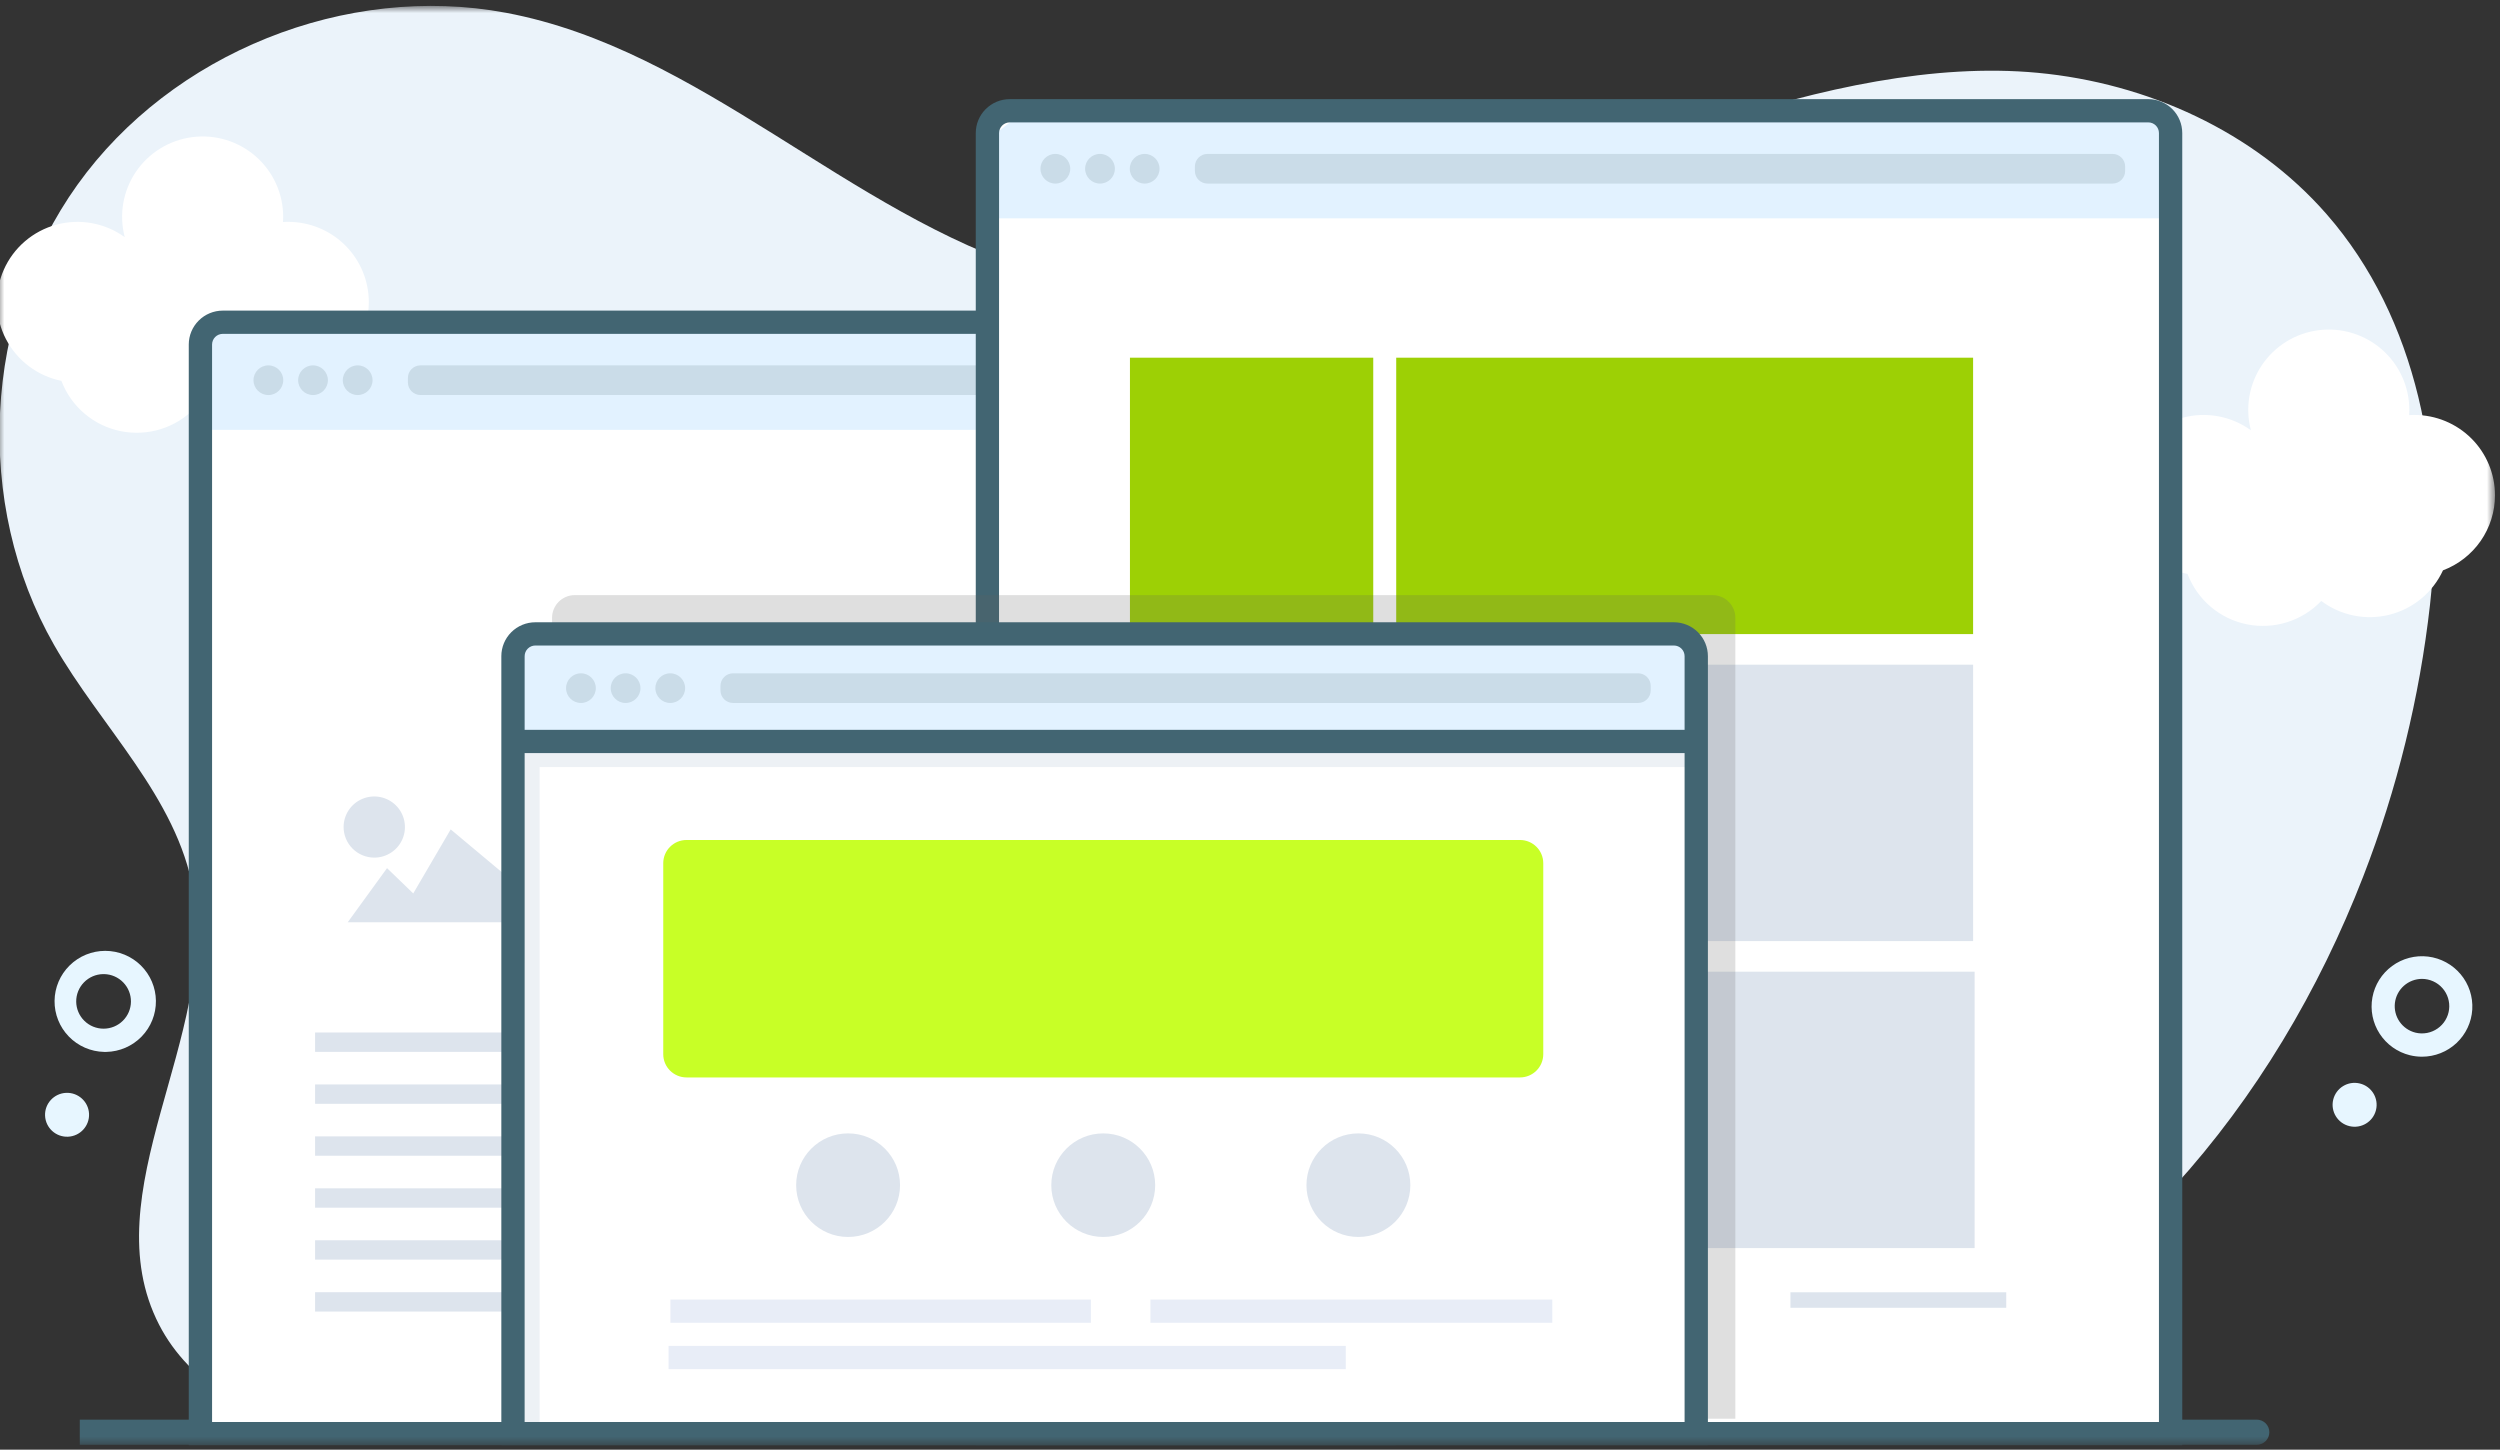 <svg width="288" height="167" viewBox="0 0 288 167" fill="none" xmlns="http://www.w3.org/2000/svg">
<rect x="0" y="0" width="288" height="167" fill="#333333" stroke="none"/>
<g clip-path="url(#clip0_140_4043)">
<mask id="mask0_140_4043" style="mask-type:luminance" maskUnits="userSpaceOnUse" x="-1" y="0" width="289" height="167">
<path d="M287.432 0.681H-0.354V166.489H287.432V0.681Z" fill="white"/>
</mask>
<g mask="url(#mask0_140_4043)">
<path d="M272.246 100.963C262.076 127.22 242.954 150.223 216.394 160.333C212.939 161.646 209.412 162.759 205.829 163.668C186.88 168.486 166.149 166.81 148.681 158.032C141.268 154.304 134.507 149.378 127.067 145.703C119.626 142.028 111.13 139.623 103.031 141.437C96.058 142.999 90.175 147.474 84.252 151.462C70.288 160.862 53.498 168.3 36.963 165.072C29.355 163.588 21.863 159.478 18.33 152.608C10.52 137.421 25.249 119.364 22.266 102.567C20.357 91.818 11.639 83.767 6.219 74.281C-3.057 58.053 -1.96 36.498 8.915 21.292C19.791 6.087 39.868 -1.979 58.276 1.47C80.723 5.678 97.694 24.619 119.521 31.321C133.172 35.509 147.992 34.26 161.029 28.744C182.094 19.831 211.032 6.16 234.737 8.387C247.342 9.572 259.706 15.15 268.026 24.675C278.543 36.699 281.696 53.769 279.942 69.624C278.738 80.357 276.151 90.89 272.246 100.963Z" fill="#EBF3FA"/>
<path d="M279.013 121.732C278.545 121.731 278.079 121.675 277.625 121.565C276.188 121.212 274.942 120.327 274.139 119.089C273.335 117.852 273.035 116.354 273.302 114.904C273.566 113.453 274.378 112.159 275.569 111.284C276.759 110.41 278.24 110.021 279.708 110.198C281.176 110.376 282.521 111.105 283.468 112.237C284.417 113.369 284.893 114.82 284.806 116.292C284.717 117.763 284.068 119.146 282.991 120.157C281.915 121.168 280.492 121.731 279.013 121.732ZM279.013 112.767C278.243 112.77 277.502 113.053 276.927 113.563C276.352 114.074 275.985 114.776 275.893 115.538C275.804 116.299 275.994 117.068 276.432 117.699C276.869 118.33 277.522 118.779 278.27 118.963C278.701 119.067 279.151 119.078 279.59 118.996C280.026 118.914 280.44 118.741 280.805 118.487C281.17 118.234 281.479 117.906 281.707 117.526C281.935 117.146 282.083 116.722 282.134 116.282C282.188 115.841 282.145 115.395 282.013 114.971C281.881 114.548 281.66 114.158 281.364 113.826C281.069 113.494 280.709 113.228 280.301 113.045C279.896 112.863 279.458 112.768 279.013 112.767Z" fill="#E7F6FF"/>
<path d="M273.716 127.869C274.045 126.512 273.211 125.145 271.848 124.817C270.487 124.487 269.118 125.321 268.787 126.678C268.458 128.034 269.292 129.401 270.653 129.73C272.016 130.059 273.385 129.226 273.716 127.869Z" fill="#E7F6FF"/>
<path d="M11.996 121.18C10.459 121.147 8.997 120.51 7.928 119.408C6.859 118.307 6.269 116.829 6.285 115.297C6.302 113.764 6.925 112.3 8.018 111.222C9.111 110.144 10.586 109.539 12.123 109.539C13.661 109.539 15.136 110.144 16.229 111.222C17.322 112.3 17.945 113.764 17.961 115.297C17.978 116.829 17.388 118.307 16.319 119.408C15.25 120.51 13.788 121.147 12.251 121.18H11.996ZM11.996 112.217H11.864C11.034 112.235 10.244 112.579 9.667 113.174C9.089 113.769 8.77 114.567 8.779 115.395C8.788 116.222 9.124 117.013 9.715 117.595C10.305 118.178 11.102 118.504 11.932 118.504C12.762 118.504 13.559 118.178 14.149 117.595C14.74 117.013 15.076 116.222 15.085 115.395C15.094 114.567 14.775 113.769 14.197 113.174C13.62 112.579 12.831 112.235 12 112.217H11.996Z" fill="#E7F6FF"/>
<path d="M7.834 130.949C9.233 130.888 10.318 129.709 10.258 128.314C10.198 126.919 9.015 125.837 7.616 125.897C6.217 125.958 5.132 127.137 5.192 128.532C5.252 129.927 6.435 131.009 7.834 130.949Z" fill="#E7F6FF"/>
<path d="M158.321 27.066C156.928 27.067 155.58 26.571 154.522 25.668C153.464 24.764 152.765 23.513 152.553 22.14C152.34 20.767 152.627 19.364 153.362 18.184C154.097 17.004 155.232 16.125 156.56 15.707C157.889 15.289 159.324 15.359 160.605 15.904C161.886 16.449 162.93 17.434 163.546 18.68C164.162 19.925 164.311 21.35 163.965 22.696C163.619 24.041 162.801 25.219 161.66 26.015C160.681 26.698 159.516 27.065 158.321 27.066ZM158.303 18.106C157.488 18.105 156.704 18.418 156.114 18.979C155.525 19.541 155.176 20.307 155.139 21.119C155.102 21.931 155.381 22.726 155.918 23.337C156.455 23.949 157.207 24.331 158.019 24.403C158.831 24.475 159.64 24.232 160.276 23.724C160.913 23.217 161.328 22.484 161.436 21.678C161.544 20.873 161.336 20.056 160.855 19.4C160.375 18.744 159.658 18.298 158.856 18.155C158.674 18.122 158.489 18.106 158.303 18.106Z" fill="#E7F6FF"/>
<path d="M146.417 26.748C147.563 25.947 147.841 24.37 147.037 23.227C146.233 22.084 144.652 21.808 143.506 22.609C142.359 23.411 142.082 24.987 142.885 26.13C143.689 27.273 145.271 27.55 146.417 26.748Z" fill="#E7F6FF"/>
<path d="M287.423 57.053C287.423 54.6 286.445 52.247 284.706 50.512C282.965 48.778 280.606 47.803 278.145 47.803C277.939 47.803 277.735 47.803 277.534 47.823C277.547 47.622 277.554 47.419 277.554 47.214C277.554 45.899 277.272 44.6 276.728 43.402C276.185 42.204 275.393 41.136 274.401 40.267C273.41 39.4 272.246 38.752 270.984 38.368C269.724 37.984 268.395 37.873 267.088 38.041C265.779 38.21 264.524 38.655 263.4 39.345C262.279 40.036 261.317 40.958 260.581 42.048C259.845 43.139 259.35 44.373 259.128 45.669C258.909 46.966 258.967 48.294 259.303 49.566C258.182 48.755 256.893 48.205 255.53 47.956C254.167 47.706 252.766 47.764 251.431 48.126C250.092 48.487 248.855 49.142 247.803 50.043C246.754 50.944 245.921 52.068 245.362 53.332C244.805 54.596 244.538 55.969 244.583 57.349C244.628 58.73 244.981 60.082 245.619 61.309C246.255 62.535 247.159 63.604 248.264 64.436C249.37 65.268 250.647 65.843 252.006 66.119C252.561 67.584 253.478 68.885 254.675 69.9C255.87 70.915 257.307 71.611 258.844 71.921C260.384 72.232 261.979 72.148 263.476 71.677C264.973 71.206 266.327 70.364 267.41 69.229C268.518 70.062 269.798 70.638 271.159 70.912C272.519 71.187 273.922 71.154 275.267 70.816C276.614 70.477 277.865 69.842 278.933 68.958C280 68.073 280.853 66.961 281.432 65.704C283.193 65.038 284.708 63.854 285.78 62.309C286.85 60.764 287.423 58.931 287.423 57.053Z" fill="white"/>
<path d="M42.488 34.818C42.49 33.602 42.251 32.398 41.785 31.275C41.319 30.152 40.636 29.131 39.775 28.271C38.914 27.412 37.891 26.729 36.765 26.264C35.639 25.798 34.432 25.558 33.213 25.558C33.007 25.558 32.803 25.558 32.602 25.578C32.615 25.377 32.622 25.174 32.622 24.969C32.622 23.654 32.341 22.355 31.797 21.157C31.253 19.959 30.46 18.891 29.469 18.023C28.479 17.155 27.314 16.507 26.053 16.123C24.792 15.74 23.463 15.628 22.155 15.797C20.848 15.965 19.591 16.41 18.469 17.101C17.347 17.792 16.386 18.713 15.649 19.803C14.913 20.894 14.418 22.128 14.197 23.425C13.977 24.721 14.036 26.049 14.371 27.321C13.25 26.51 11.96 25.96 10.598 25.711C9.236 25.462 7.835 25.52 6.498 25.881C5.161 26.242 3.922 26.897 2.872 27.798C1.822 28.699 0.988 29.823 0.431 31.087C-0.127 32.351 -0.393 33.724 -0.349 35.105C-0.305 36.485 0.049 37.838 0.686 39.064C1.323 40.29 2.227 41.359 3.333 42.191C4.438 43.023 5.716 43.599 7.074 43.874C7.628 45.338 8.547 46.638 9.742 47.652C10.938 48.666 12.372 49.361 13.911 49.671C15.449 49.982 17.041 49.898 18.539 49.429C20.036 48.959 21.389 48.118 22.472 46.984C23.579 47.818 24.86 48.393 26.22 48.667C27.58 48.942 28.984 48.909 30.33 48.571C31.675 48.232 32.927 47.597 33.994 46.713C35.061 45.828 35.915 44.716 36.493 43.459C38.254 42.795 39.77 41.612 40.84 40.069C41.911 38.526 42.486 36.694 42.488 34.818Z" fill="white"/>
<path d="M213.17 166.442H79.687V163.542H213.17C213.556 163.542 213.926 163.695 214.198 163.966C214.471 164.238 214.624 164.607 214.624 164.992C214.624 165.377 214.471 165.745 214.198 166.017C213.926 166.289 213.556 166.442 213.17 166.442Z" fill="#426572"/>
<path d="M73.717 166.442H65.556C65.17 166.442 64.8 166.289 64.528 166.017C64.255 165.745 64.102 165.377 64.102 164.992C64.102 164.607 64.255 164.238 64.528 163.966C64.8 163.695 65.17 163.542 65.556 163.542H73.717C74.103 163.542 74.473 163.695 74.746 163.966C75.018 164.238 75.172 164.607 75.172 164.992C75.172 165.377 75.018 165.745 74.746 166.017C74.473 166.289 74.103 166.442 73.717 166.442Z" fill="#426572"/>
<path d="M60.258 166.442H57.658C57.272 166.442 56.902 166.289 56.629 166.017C56.356 165.745 56.203 165.377 56.203 164.992C56.203 164.607 56.356 164.238 56.629 163.966C56.902 163.695 57.272 163.542 57.658 163.542H60.258C60.644 163.542 61.014 163.695 61.286 163.966C61.559 164.238 61.712 164.607 61.712 164.992C61.712 165.377 61.559 165.745 61.286 166.017C61.014 166.289 60.644 166.442 60.258 166.442Z" fill="#426572"/>
<path d="M259.974 166.442H218.947V163.542H259.974C260.359 163.542 260.731 163.695 261.004 163.966C261.277 164.238 261.429 164.607 261.429 164.992C261.429 165.377 261.277 165.745 261.004 166.017C260.731 166.289 260.359 166.442 259.974 166.442Z" fill="#426572"/>
<path d="M50.221 166.442H9.191V163.542H50.221C50.606 163.542 50.976 163.695 51.249 163.966C51.522 164.238 51.675 164.607 51.675 164.992C51.675 165.377 51.522 165.745 51.249 166.017C50.976 166.289 50.606 166.442 50.221 166.442Z" fill="#426572"/>
<path d="M158.976 39.686V165.15H22.66V39.686C22.663 39.007 22.934 38.356 23.416 37.876C23.898 37.396 24.55 37.125 25.231 37.122H156.402C156.557 37.122 156.711 37.137 156.863 37.165C157.455 37.273 157.99 37.585 158.376 38.045C158.761 38.506 158.974 39.086 158.976 39.686Z" fill="white"/>
<path d="M24.804 49.517H159.403V40.503L156.83 37.122H38.951H25.234L23.09 40.503V49.517H24.804Z" fill="#E2F2FF"/>
<path d="M160.745 166.488H21.746V39.686C21.747 38.651 22.16 37.659 22.894 36.928C23.627 36.196 24.622 35.785 25.66 35.783H156.829C157.866 35.785 158.861 36.196 159.595 36.928C160.328 37.659 160.741 38.651 160.742 39.686L160.745 166.488ZM24.431 163.811H158.059V39.686C158.059 39.361 157.929 39.05 157.699 38.82C157.469 38.591 157.156 38.462 156.831 38.461H25.66C25.334 38.462 25.022 38.591 24.792 38.82C24.562 39.05 24.432 39.361 24.431 39.686V163.811Z" fill="#426572"/>
<path d="M30.917 45.51C31.864 45.51 32.631 44.744 32.631 43.8C32.631 42.856 31.864 42.091 30.917 42.091C29.97 42.091 29.203 42.856 29.203 43.8C29.203 44.744 29.97 45.51 30.917 45.51Z" fill="#CADCE8"/>
<path d="M36.06 45.509C37.007 45.509 37.774 44.744 37.774 43.8C37.774 42.856 37.007 42.091 36.06 42.091C35.113 42.091 34.346 42.856 34.346 43.8C34.346 44.744 35.113 45.509 36.06 45.509Z" fill="#CADCE8"/>
<path d="M41.204 45.509C42.151 45.509 42.918 44.744 42.918 43.8C42.918 42.856 42.151 42.091 41.204 42.091C40.258 42.091 39.49 42.856 39.49 43.8C39.49 44.744 40.258 45.509 41.204 45.509Z" fill="#CADCE8"/>
<path d="M152.7 42.089H48.445C47.641 42.089 46.99 42.738 46.99 43.539V44.057C46.99 44.858 47.641 45.507 48.445 45.507H152.7C153.503 45.507 154.154 44.858 154.154 44.057V43.539C154.154 42.738 153.503 42.089 152.7 42.089Z" fill="#CADCE8"/>
<path d="M249.633 15.324V165.15H113.324V15.324C113.327 14.644 113.598 13.994 114.08 13.514C114.561 13.033 115.214 12.762 115.895 12.76H247.064C247.218 12.76 247.373 12.774 247.525 12.802C248.116 12.912 248.651 13.224 249.035 13.684C249.42 14.145 249.631 14.724 249.633 15.324Z" fill="white"/>
<path d="M115.464 25.154H250.063V16.14L247.49 12.76H129.611H118.038L113.75 16.14V25.154H115.464Z" fill="#E2F2FF"/>
<path d="M251.396 166.488H112.408V15.323C112.409 14.289 112.822 13.297 113.556 12.565C114.289 11.834 115.284 11.422 116.322 11.421H247.491C248.527 11.425 249.52 11.837 250.252 12.569C250.984 13.3 251.393 14.29 251.396 15.323V166.488ZM115.082 163.811H248.71V15.323C248.71 14.999 248.58 14.688 248.35 14.458C248.119 14.228 247.808 14.099 247.482 14.099H116.322C115.996 14.099 115.684 14.228 115.454 14.458C115.224 14.688 115.094 14.999 115.093 15.323L115.082 163.811Z" fill="#426572"/>
<path d="M121.577 21.148C122.524 21.148 123.291 20.383 123.291 19.439C123.291 18.495 122.524 17.73 121.577 17.73C120.631 17.73 119.863 18.495 119.863 19.439C119.863 20.383 120.631 21.148 121.577 21.148Z" fill="#CADCE8"/>
<path d="M126.72 21.148C127.667 21.148 128.434 20.383 128.434 19.439C128.434 18.495 127.667 17.73 126.72 17.73C125.773 17.73 125.006 18.495 125.006 19.439C125.006 20.383 125.773 21.148 126.72 21.148Z" fill="#CADCE8"/>
<path d="M131.865 21.148C132.811 21.148 133.579 20.383 133.579 19.439C133.579 18.495 132.811 17.73 131.865 17.73C130.918 17.73 130.151 18.495 130.151 19.439C130.151 20.383 130.918 21.148 131.865 21.148Z" fill="#CADCE8"/>
<path d="M243.362 17.73H139.107C138.303 17.73 137.652 18.379 137.652 19.18V19.698C137.652 20.499 138.303 21.148 139.107 21.148H243.362C244.165 21.148 244.816 20.499 244.816 19.698V19.18C244.816 18.379 244.165 17.73 243.362 17.73Z" fill="#CADCE8"/>
<path d="M158.198 41.206H130.17V73.047H158.198V41.206Z" fill="#9DD005"/>
<path d="M227.301 41.206H160.844V73.047H227.301V41.206Z" fill="#9DD005"/>
<path d="M227.302 76.572H195.924V108.413H227.302V76.572Z" fill="#DDE4ED"/>
<path d="M193.277 76.572H130.523V108.413H193.277V76.572Z" fill="#DDE4ED"/>
<path d="M227.477 111.939H130.523V143.78H227.477V111.939Z" fill="#DDE4ED"/>
<path d="M58.117 118.944H36.297V121.175H58.117V118.944Z" fill="#DDE4ED"/>
<path d="M58.117 124.928H36.297V127.159H58.117V124.928Z" fill="#DDE4ED"/>
<path d="M58.117 130.91H36.297V133.142H58.117V130.91Z" fill="#DDE4ED"/>
<path d="M58.117 136.895H36.297V139.126H58.117V136.895Z" fill="#DDE4ED"/>
<path d="M58.117 142.878H36.297V145.109H58.117V142.878Z" fill="#DDE4ED"/>
<path d="M58.117 148.862H36.297V151.093H58.117V148.862Z" fill="#DDE4ED"/>
<path d="M47.605 102.924L51.919 95.548L58.603 101.139V106.247H40.057L44.586 100.01L47.605 102.924Z" fill="#DDE4ED"/>
<path d="M67.139 99.442H60.67V91.592L61.963 90.356L67.139 95.624V99.442Z" fill="#DDE4ED"/>
<path d="M43.118 98.799C43.817 98.799 44.5 98.592 45.081 98.204C45.662 97.816 46.114 97.266 46.381 96.621C46.648 95.977 46.717 95.268 46.58 94.585C46.443 93.902 46.106 93.274 45.611 92.782C45.116 92.29 44.486 91.955 43.8 91.82C43.114 91.685 42.403 91.756 41.758 92.023C41.113 92.291 40.561 92.744 40.174 93.324C39.787 93.904 39.581 94.586 39.582 95.283C39.587 96.216 39.961 97.109 40.623 97.767C41.286 98.426 42.182 98.797 43.118 98.799Z" fill="#DDE4ED"/>
<path opacity="0.2" d="M199.911 71.2V163.441H63.598V71.2C63.59 70.51 63.855 69.845 64.337 69.35C64.819 68.855 65.477 68.57 66.169 68.558H197.338C198.03 68.57 198.689 68.854 199.171 69.349C199.654 69.844 199.92 70.51 199.911 71.2Z" fill="#606060"/>
<path d="M194.981 75.588V165.15H58.668V75.588C58.67 74.909 58.942 74.258 59.424 73.778C59.905 73.298 60.558 73.027 61.239 73.025H192.408C192.562 73.025 192.717 73.039 192.869 73.067C193.46 73.176 193.995 73.487 194.381 73.948C194.767 74.408 194.979 74.989 194.981 75.588Z" fill="white"/>
<path d="M60.812 85.416H195.409V76.402L192.837 73.022H74.957H60.169L59.098 76.402V85.416H60.812Z" fill="#E2F2FF"/>
<path d="M66.923 80.983C67.87 80.983 68.637 80.218 68.637 79.274C68.637 78.33 67.87 77.565 66.923 77.565C65.976 77.565 65.209 78.33 65.209 79.274C65.209 80.218 65.976 80.983 66.923 80.983Z" fill="#CADCE8"/>
<path d="M72.068 80.983C73.014 80.983 73.782 80.218 73.782 79.274C73.782 78.33 73.014 77.565 72.068 77.565C71.121 77.565 70.353 78.33 70.353 79.274C70.353 80.218 71.121 80.983 72.068 80.983Z" fill="#CADCE8"/>
<path d="M77.212 80.983C78.159 80.983 78.926 80.218 78.926 79.274C78.926 78.33 78.159 77.565 77.212 77.565C76.265 77.565 75.498 78.33 75.498 79.274C75.498 80.218 76.265 80.983 77.212 80.983Z" fill="#CADCE8"/>
<path d="M188.708 77.565H84.453C83.649 77.565 82.998 78.215 82.998 79.016V79.533C82.998 80.334 83.649 80.983 84.453 80.983H188.708C189.511 80.983 190.162 80.334 190.162 79.533V79.016C190.162 78.215 189.511 77.565 188.708 77.565Z" fill="#CADCE8"/>
<path d="M97.701 142.499C101.005 142.499 103.685 139.828 103.685 136.533C103.685 133.238 101.005 130.566 97.701 130.566C94.396 130.566 91.717 133.238 91.717 136.533C91.717 139.828 94.396 142.499 97.701 142.499Z" fill="#DDE4ED"/>
<path d="M127.093 142.499C130.398 142.499 133.077 139.828 133.077 136.533C133.077 133.238 130.398 130.567 127.093 130.567C123.788 130.567 121.109 133.238 121.109 136.533C121.109 139.828 123.788 142.499 127.093 142.499Z" fill="#DDE4ED"/>
<path d="M156.488 142.499C159.792 142.499 162.471 139.828 162.471 136.533C162.471 133.238 159.792 130.567 156.488 130.567C153.183 130.567 150.504 133.238 150.504 136.533C150.504 139.828 153.183 142.499 156.488 142.499Z" fill="#DDE4ED"/>
<path d="M175.098 96.766H79.091C77.609 96.766 76.406 97.965 76.406 99.444V121.443C76.406 122.922 77.609 124.121 79.091 124.121H175.098C176.581 124.121 177.784 122.922 177.784 121.443V99.444C177.784 97.965 176.581 96.766 175.098 96.766Z" fill="#C8FF26"/>
<path d="M125.671 149.708H77.232V152.386H125.671V149.708Z" fill="#E8EDF7"/>
<path d="M155.034 155.049H77.019V157.726H155.034V155.049Z" fill="#E8EDF7"/>
<path d="M178.824 149.708H132.529V152.386H178.824V149.708Z" fill="#E8EDF7"/>
<path opacity="0.3" d="M62.164 164.936H60.15V86.36H194.897V88.368H62.164V164.936Z" fill="#C1CEDE"/>
<path d="M195.004 84.077H59.25V86.755H195.004V84.077Z" fill="#426572"/>
<path d="M196.75 166.489H57.754V75.588C57.755 74.553 58.168 73.562 58.901 72.83C59.635 72.099 60.63 71.687 61.668 71.686H192.836C193.874 71.687 194.869 72.099 195.602 72.83C196.336 73.562 196.749 74.553 196.75 75.588V166.489ZM60.437 163.811H194.065V75.588C194.064 75.263 193.935 74.952 193.704 74.723C193.474 74.493 193.162 74.364 192.836 74.363H61.668C61.342 74.364 61.03 74.493 60.8 74.723C60.569 74.952 60.44 75.263 60.439 75.588L60.437 163.811Z" fill="#426572"/>
<path d="M231.119 148.871H206.258V150.656H231.119V148.871Z" fill="#DDE4ED"/>
</g>
</g>
<defs>
<clipPath id="clip0_140_4043">
<rect width="288" height="166" fill="white" transform="translate(0 0.568)"/>
</clipPath>
</defs>
</svg>
